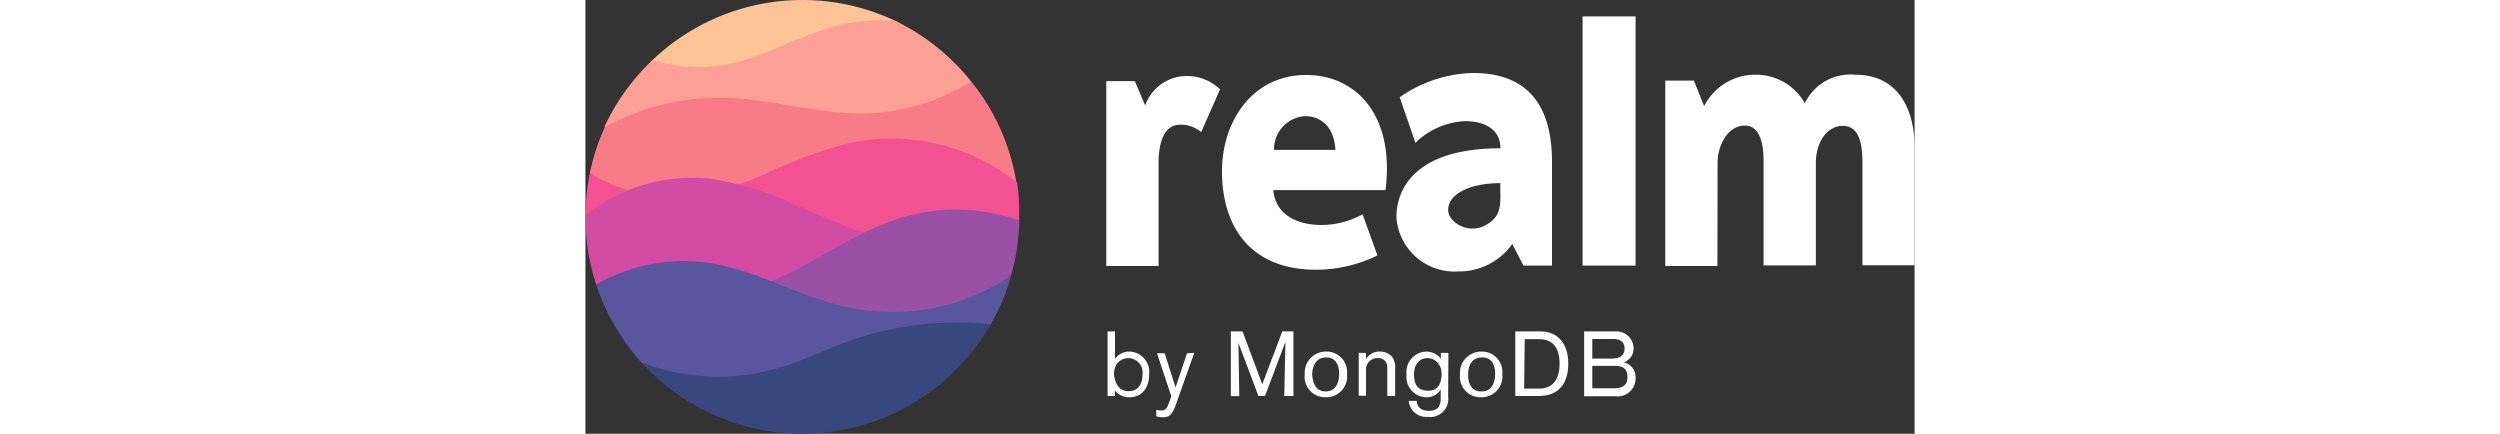 <svg xmlns="http://www.w3.org/2000/svg" viewBox="0 0 93.04 30.36" width="175"><rect x="0" y="0" width="93.04" height="30.36" fill="#333333" stroke="none"/><defs><style>.cls-1{fill:#fcc397;}.cls-1,.cls-10,.cls-2,.cls-3,.cls-4,.cls-5,.cls-6,.cls-7,.cls-8{fill-rule:evenodd;}.cls-2{fill:#fc9f95;}.cls-3{fill:#f77c88;}.cls-4{fill:#f25192;}.cls-5{fill:#d34ca3;}.cls-6{fill:#9a50a5;}.cls-7{fill:#59569e;}.cls-8{fill:#39477f;}.cls-10,.cls-9{fill:#fff;}</style></defs><g id="Layer_2" data-name="Layer 2"><g id="Layer_1-2" data-name="Layer 1"><g id="logo-ratio-_-clearance" data-name="logo-ratio-&amp;-clearance"><g id="realmLogo"><g id="Page-1-Copy-15"><g id="Logo"><path id="Melon" class="cls-1" d="M21.69,1.46A15.2,15.2,0,0,0,4.7,4.2C1.8,7,26.82,3.9,21.69,1.46Z"/><path id="Peach" class="cls-2" d="M27,5.7S25.8,7.4,22,7.88c-7.62,1-20.69,1.06-20.67,1A15.25,15.25,0,0,1,4.7,4.2a10.83,10.83,0,0,0,5.12.33C12.62,4,15.1,2.4,17.87,1.74a12.55,12.55,0,0,1,3.82-.28A15.29,15.29,0,0,1,27,5.7Z"/><path id="Sexy-Salmon" class="cls-3" d="M30.17,12.8c0,.06-17.17,1.68-25.54,1.21a6.22,6.22,0,0,1-4.32-1.9A14.72,14.72,0,0,1,1.36,8.9a16.57,16.57,0,0,1,8-2.06c3.46,0,6.85,1.19,10.32,1.1A14.78,14.78,0,0,0,27,5.7,15,15,0,0,1,30.17,12.8Z"/><path id="Flamingo" class="cls-4" d="M30.36,15.18v.25a46.85,46.85,0,0,1-10.92,1.13A192.46,192.46,0,0,1,0,15.05a15.75,15.75,0,0,1,.31-2.94,11.19,11.19,0,0,0,7,1.63,19.83,19.83,0,0,0,5.51-1.67,34.14,34.14,0,0,1,5.41-2,14.08,14.08,0,0,1,12,2.73A14.42,14.42,0,0,1,30.36,15.18Z"/><path id="Mulberry" class="cls-5" d="M13.14,20.11C8.59,21,.77,20,.75,19.92A15.18,15.18,0,0,1,0,15.18v-.13a12.31,12.31,0,0,1,2.29-1.42A12,12,0,0,1,8.61,12.5a21.19,21.19,0,0,1,6.13,1.86,50.92,50.92,0,0,0,5,2C20,16.43,18.16,19.18,13.14,20.11Z"/><path id="Grape-Jelly" class="cls-6" d="M29.81,19.23c-.32.54-3.34,2.35-7.44,2.66-5.43.41-11.84-1.23-9.71-2.06,3.34-1.32,6.25-3.68,9.71-4.67a13.37,13.37,0,0,1,8,.27A14.84,14.84,0,0,1,29.81,19.23Z"/><path id="Indigo" class="cls-7" d="M28.34,22.75C25.72,27.3,6.71,28.44,3.93,25.38A15.42,15.42,0,0,1,.75,19.92a12.25,12.25,0,0,1,7.7-1.54c3.4.46,6.44,2.36,9.8,3.1A14.8,14.8,0,0,0,26.43,21a15.16,15.16,0,0,0,3.38-1.72A15,15,0,0,1,28.34,22.75Z"/><path id="East-Bay" class="cls-8" d="M28.36,22.71A15.18,15.18,0,0,1,3.93,25.37c.46.18,1,.33,1.45.47a15,15,0,0,0,8.11-.07c1.69-.5,3.27-1.29,4.92-1.88a22.43,22.43,0,0,1,10-1.18Z"/></g></g></g></g><path class="cls-9" d="M37.07,23.2v1.92a1.23,1.23,0,0,1,1-.51,1.43,1.43,0,0,1,1.39,1.6c0,.89-.46,1.6-1.4,1.6a1.25,1.25,0,0,1-1-.48v.39h-.51V23.2Zm1,4.18c.4,0,.93-.25.93-1.22A1,1,0,0,0,38,25.07c-.41,0-1,.26-1,1.15C37.06,26.74,37.29,27.38,38,27.38Z"/><path class="cls-9" d="M42.62,24.7l-1.27,3.57c-.24.68-.41.94-.94.94a1.53,1.53,0,0,1-.45-.07v-.46a.9.9,0,0,0,.34.05c.3,0,.41-.12.58-.62l.13-.38-1-3h.54l.76,2.4.8-2.4Z"/><path class="cls-9" d="M48.92,27.72c0-.13.08-3.79.08-3.79l-1.43,3.79h-.46L45.71,24s.06,3.59.06,3.73h-.59V23.2H46l1.38,3.7,1.4-3.7h.78v4.52Z"/><path class="cls-9" d="M51.88,24.61a1.43,1.43,0,0,1,1.43,1.57,1.46,1.46,0,0,1-1.48,1.63,1.44,1.44,0,0,1-1.48-1.6A1.49,1.49,0,0,1,51.88,24.61Zm-.06,2.79c.62,0,.94-.48.94-1.26,0-.52-.21-1.12-.89-1.12-.95,0-1,1-1,1.22C50.91,26.6,51,27.4,51.82,27.4Z"/><path class="cls-9" d="M56.13,27.72v-2a.62.62,0,0,0-.69-.65.79.79,0,0,0-.8.84v1.79h-.51v-3h.51v.44a1.08,1.08,0,0,1,1-.53,1.09,1.09,0,0,1,.86.41,1.3,1.3,0,0,1,.18.79v1.91Z"/><path class="cls-9" d="M60.39,27.77A1.25,1.25,0,0,1,59,29.18a1.24,1.24,0,0,1-1.37-1.12h.57c0,.47.35.7.83.7.64,0,.84-.33.84-.9v-.59a1.16,1.16,0,0,1-1,.54,1.42,1.42,0,0,1-1.39-1.59,1.43,1.43,0,0,1,1.4-1.61,1.27,1.27,0,0,1,1,.5V24.7h.53Zm-1.45-2.7c-.52,0-.94.39-.94,1.14s.3,1.14,1,1.14.93-.53.93-1.18S59.49,25.07,58.94,25.07Z"/><path class="cls-9" d="M62.75,24.61a1.43,1.43,0,0,1,1.43,1.57,1.46,1.46,0,0,1-1.48,1.63,1.44,1.44,0,0,1-1.48-1.6A1.49,1.49,0,0,1,62.75,24.61Zm0,2.79c.61,0,.93-.48.93-1.26,0-.52-.21-1.12-.89-1.12-1,0-1,1-1,1.22C61.78,26.6,61.89,27.4,62.7,27.4Z"/><path class="cls-9" d="M66.88,23.2c1.09,0,1.92.76,1.92,2.26,0,1.13-.46,2.26-2.09,2.26H65.09V23.2Zm-1.17,4h1.07c.94,0,1.41-.66,1.41-1.73s-.42-1.73-1.44-1.73h-1Z"/><path class="cls-9" d="M69.91,23.2h2.17a1.2,1.2,0,0,1,1.29,1.16,1,1,0,0,1-.69,1,1.07,1.07,0,0,1,.83,1.13,1.26,1.26,0,0,1-1.42,1.25H69.91Zm1.9,1.9c.41,0,.93-.08.93-.71,0-.37-.21-.66-.77-.66H70.48V25.1Zm.13,2.08c.44,0,1-.07,1-.76s-.39-.81-.93-.81H70.48v1.57Z"/><path class="cls-10" d="M69.8,1.15h3.71V18.59H69.8ZM64.88,17.08l.78,1.51h2V11.34c0-3.85-1.6-6.23-5.53-6.23A9.27,9.27,0,0,0,57,6.81L58.1,10a5.29,5.29,0,0,1,3.5-1.52c1.26,0,2.45.52,2.45,1.9-5.84,0-7.28,2.74-7.28,4.82A4.07,4.07,0,0,0,61.09,19,4.56,4.56,0,0,0,64.88,17.08ZM54.4,15a6,6,0,0,1-2.83.75c-1.73,0-3.25-.68-3.42-2.44H56c.66-5-1.86-8.06-5.56-8.06S44.56,8.43,44.56,12c0,3.75,1.89,6.88,6.59,6.88a9.76,9.76,0,0,0,4.29-1Zm24.84,3.62H75.59V5.64h2l.72,1.79a4,4,0,0,1,3.57-2.2,3.92,3.92,0,0,1,3.48,2,3.52,3.52,0,0,1,3.51-2c3.6,0,4.17,3.34,4.17,5v8.34H89.39V11.39c0-1.25-.19-2.58-1.38-2.58-1,0-1.88,1-1.88,2.63v7.14H82.47s0-7.28,0-7.3c0-.8-.1-2.49-1.31-2.49s-1.91,1.41-1.91,2.6Zm-42.78,0h3.66V11.39c0-1.19.29-2.66,1.5-2.66a2.18,2.18,0,0,1,1.48.52s1.33-3,1.32-3h0a3.36,3.36,0,0,0-2.3-.93,3.1,3.1,0,0,0-2.94,2.06l-.72-1.7h-2ZM48.2,10.49h4.3c-.1-1.74-1.13-2.36-2.13-2.36A2.32,2.32,0,0,0,48.2,10.49Zm12.19,4.2c0,.88,1.41,1.72,2.59,1.09s1.07-1.46,1.06-2.67v-.29C61.86,12.82,60.39,13.61,60.39,14.69Z"/></g></g></svg>
